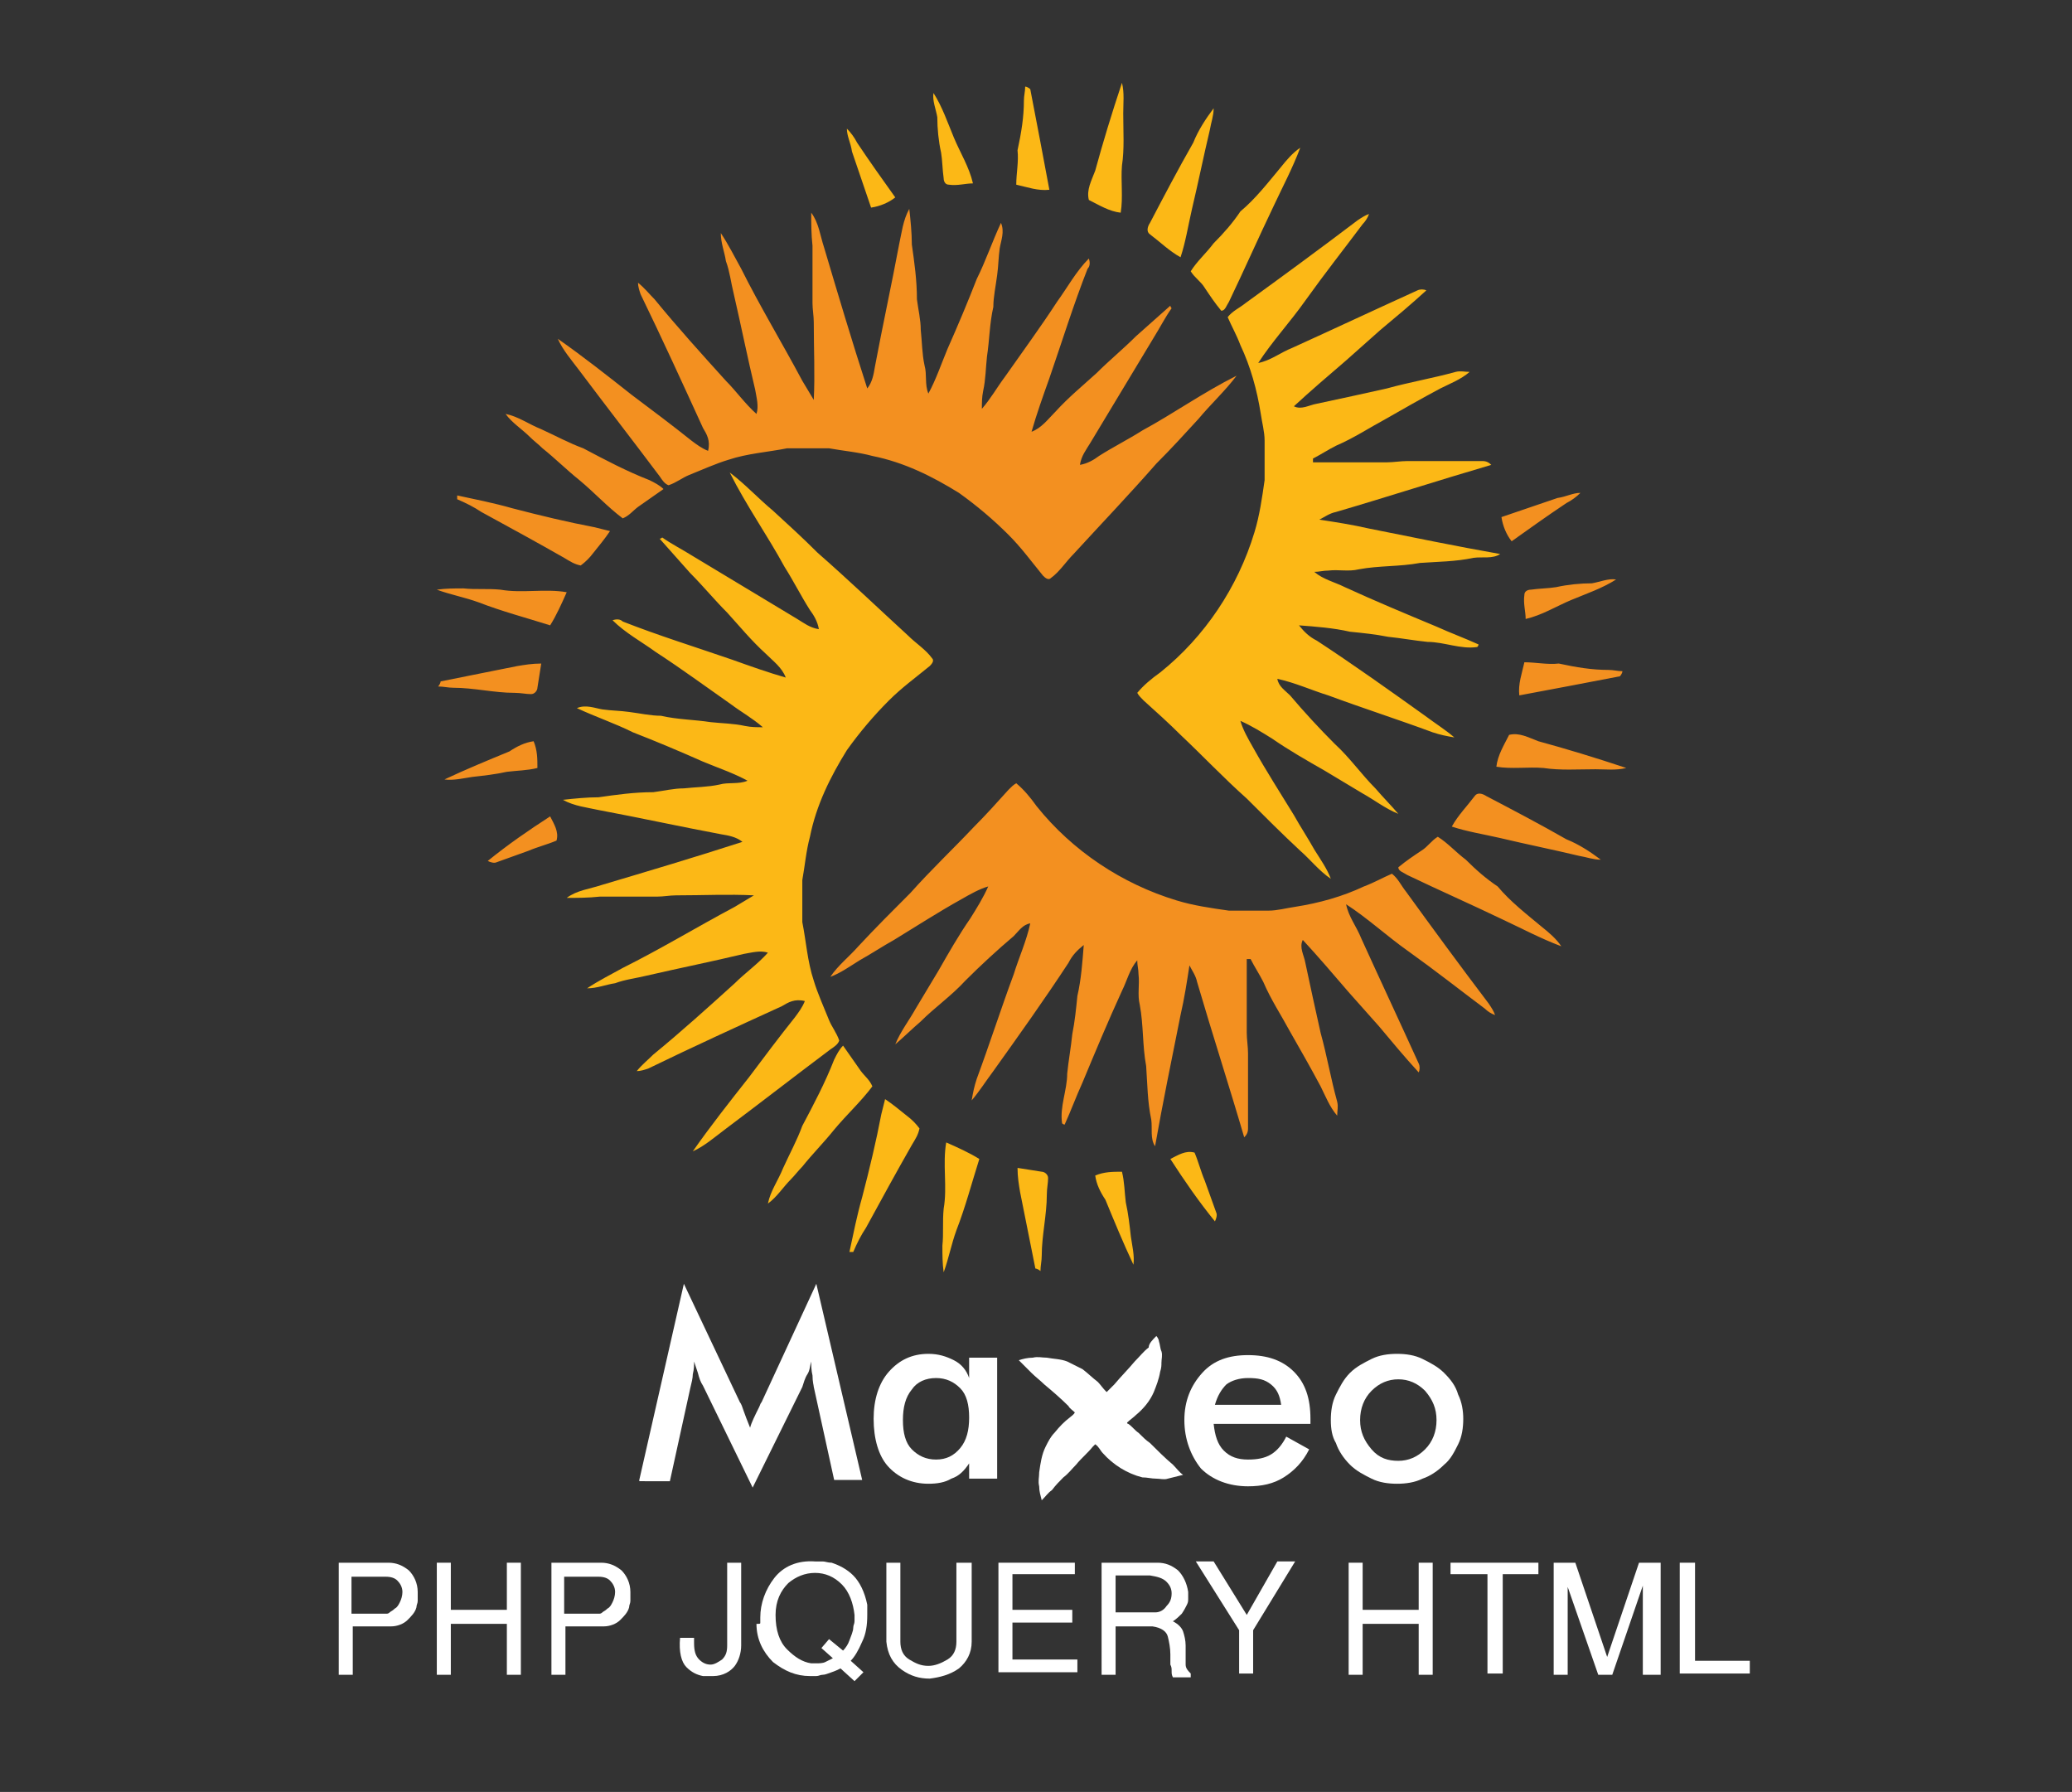 <?xml version="1.0" encoding="utf-8"?>
<!-- Generator: Adobe Illustrator 19.0.0, SVG Export Plug-In . SVG Version: 6.00 Build 0)  -->
<svg version="1.1" id="Livello_1" xmlns="http://www.w3.org/2000/svg" xmlns:xlink="http://www.w3.org/1999/xlink" x="0px" y="0px"
	 viewBox="-216 350.2 162.7 140.7" style="enable-background:new -216 350.2 162.7 140.7;" xml:space="preserve">
<rect x="-216" y="350.2" width="162.7" height="140.7" fill="#333333" stroke="none"/>
<style type="text/css">
	.st0{enable-background:new    ;}
	.st1{fill:#FFFFFF;}
	.st2{fill:#FCB816;}
	.st3{fill:#F39020;}
</style>
<g>
	<g class="st0">
		<path class="st1" d="M-165.8,466.4l3.5-15.4l4.4,9.3c0.1,0.1,0.2,0.4,0.3,0.7c0.1,0.3,0.3,0.8,0.5,1.3c0.1-0.4,0.4-1,0.7-1.6
			c0.1-0.2,0.1-0.3,0.2-0.4l4.3-9.3l3.6,15.4h-2.2l-1.6-7.3c0-0.1-0.1-0.4-0.1-0.9c-0.1-0.4-0.1-0.8-0.1-1.1c-0.1,0.3-0.1,0.7-0.3,1
			s-0.3,0.7-0.4,1l-3.9,7.9l-3.9-8c-0.2-0.3-0.3-0.6-0.4-1c-0.1-0.3-0.2-0.6-0.3-0.9c0,0.3,0,0.6-0.1,1c0,0.3-0.1,0.7-0.2,1.1
			l-1.6,7.3H-165.8z"/>
		<path class="st1" d="M-147.4,461.6c0-1.5,0.4-2.8,1.2-3.7c0.8-0.9,1.8-1.4,3.1-1.4c0.8,0,1.4,0.2,2,0.5c0.6,0.3,1,0.8,1.2,1.4
			v-1.6h2.2v9.5h-2.2v-1.2c-0.4,0.6-0.8,1-1.4,1.2c-0.5,0.3-1.1,0.4-1.8,0.4c-1.3,0-2.4-0.5-3.2-1.4
			C-147,464.5-147.4,463.2-147.4,461.6z M-145.1,461.7c0,1,0.2,1.8,0.7,2.3s1.1,0.8,1.9,0.8c0.8,0,1.4-0.3,1.9-0.9
			c0.5-0.6,0.7-1.4,0.7-2.4c0-1-0.2-1.8-0.7-2.3s-1.1-0.8-1.9-0.8c-0.8,0-1.5,0.3-1.9,0.9C-144.9,459.9-145.1,460.7-145.1,461.7z"/>
		<path class="st1" d="M-123,461.7c0-1.5,0.5-2.7,1.4-3.7c0.9-1,2.1-1.4,3.6-1.4c1.5,0,2.7,0.4,3.6,1.3s1.3,2.1,1.3,3.7v0.4h-7.6
			c0.1,0.9,0.3,1.6,0.8,2.1c0.5,0.5,1.1,0.7,1.9,0.7c0.7,0,1.3-0.1,1.8-0.4c0.5-0.3,0.9-0.8,1.2-1.4l1.8,1c-0.5,1-1.2,1.7-2,2.2
			c-0.8,0.5-1.7,0.7-2.8,0.7c-1.5,0-2.8-0.5-3.7-1.4C-122.5,464.5-123,463.2-123,461.7z M-120.6,460.5h5.2c-0.1-0.7-0.3-1.2-0.8-1.6
			s-1-0.5-1.8-0.5c-0.7,0-1.3,0.2-1.7,0.5C-120.1,459.3-120.4,459.8-120.6,460.5z"/>
		<path class="st1" d="M-111.5,461.7c0-0.7,0.1-1.4,0.4-2c0.3-0.6,0.6-1.2,1.1-1.7c0.5-0.5,1.1-0.8,1.7-1.1c0.6-0.3,1.3-0.4,2-0.4
			c0.7,0,1.4,0.1,2,0.4c0.6,0.3,1.2,0.6,1.7,1.1c0.5,0.5,0.9,1,1.1,1.7c0.3,0.6,0.4,1.3,0.4,1.9c0,0.7-0.1,1.4-0.4,2
			s-0.6,1.2-1.1,1.6c-0.5,0.5-1.1,0.9-1.7,1.1c-0.6,0.3-1.3,0.4-2,0.4c-0.7,0-1.4-0.1-2-0.4c-0.6-0.3-1.2-0.6-1.7-1.1
			c-0.5-0.5-0.9-1.1-1.1-1.7C-111.4,463-111.5,462.4-111.5,461.7z M-109.2,461.7c0,0.9,0.3,1.6,0.9,2.3s1.3,0.9,2.1,0.9
			s1.5-0.3,2.1-0.9s0.9-1.4,0.9-2.3c0-0.9-0.3-1.6-0.9-2.3c-0.6-0.6-1.3-0.9-2.1-0.9c-0.8,0-1.5,0.3-2.1,0.9
			S-109.2,460.8-109.2,461.7z"/>
	</g>
	<g class="st0">
		<path class="st1" d="M-189.6,472.9h4.1c0.6,0,1.1,0.2,1.6,0.6c0.4,0.4,0.7,1,0.7,1.7c0,0,0,0.1,0,0.1s0,0.1,0,0.1
			c0,0.1,0,0.3,0,0.5c0,0.2-0.1,0.3-0.1,0.5c-0.1,0.4-0.4,0.7-0.7,1c-0.3,0.3-0.8,0.5-1.3,0.5h-3v3.8h-1.1V472.9z M-188.5,476.9h2.9
			c0,0,0.1,0,0.2-0.1c0.1-0.1,0.2-0.1,0.4-0.3c0.2-0.1,0.3-0.3,0.4-0.5s0.2-0.5,0.2-0.8c0-0.4-0.2-0.7-0.4-0.9
			c-0.2-0.2-0.5-0.3-0.9-0.3h-2.7V476.9z"/>
		<path class="st1" d="M-181.7,472.9h1.1v3.7h4.4v-3.7h1.1v8.8h-1.1v-4h-4.4v4h-1.1V472.9z"/>
		<path class="st1" d="M-172.9,472.9h4.1c0.6,0,1.1,0.2,1.6,0.6c0.4,0.4,0.7,1,0.7,1.7c0,0,0,0.1,0,0.1s0,0.1,0,0.1
			c0,0.1,0,0.3,0,0.5c0,0.2-0.1,0.3-0.1,0.5c-0.1,0.4-0.4,0.7-0.7,1c-0.3,0.3-0.8,0.5-1.3,0.5h-3v3.8h-1.1V472.9z M-171.8,476.9h2.9
			c0,0,0.1,0,0.2-0.1c0.1-0.1,0.2-0.1,0.4-0.3c0.2-0.1,0.3-0.3,0.4-0.5s0.2-0.5,0.2-0.8c0-0.4-0.2-0.7-0.4-0.9
			c-0.2-0.2-0.5-0.3-0.9-0.3h-2.7V476.9z"/>
		<path class="st1" d="M-160,481.8c-0.1,0-0.3,0-0.4,0s-0.3,0-0.4,0c-0.5-0.1-0.9-0.3-1.3-0.7s-0.6-1.2-0.5-2.3h1.1
			c0,0.1,0,0.1,0,0.2c0,0.1,0,0.1,0,0.2c0,0.6,0.1,1,0.4,1.3c0.3,0.3,0.6,0.4,0.9,0.4c0,0,0,0,0,0c0,0,0,0,0,0
			c0.3,0,0.6-0.2,0.9-0.4c0.3-0.3,0.4-0.6,0.4-1.1v-6.5h1.1v6.5c0,0.6-0.2,1.2-0.5,1.6S-159.2,481.8-160,481.8L-160,481.8z"/>
		<path class="st1" d="M-156.3,477.6c0,0,0-0.1,0-0.2c0,0,0-0.1,0-0.1s0-0.1,0-0.1c0-1.1,0.4-2.2,1.1-3.1s1.8-1.4,3.2-1.3
			c0.2,0,0.4,0,0.6,0c0.2,0,0.4,0.1,0.7,0.1c0.6,0.2,1.2,0.5,1.7,1c0.5,0.5,0.9,1.3,1.1,2.3c0,0.1,0,0.3,0,0.4c0,0.1,0,0.3,0,0.4
			c0,0.8-0.1,1.5-0.4,2.1c-0.3,0.7-0.6,1.2-0.9,1.5l1,0.9l-0.7,0.7l-1.1-1c-0.2,0.1-0.4,0.2-0.7,0.3s-0.5,0.2-0.7,0.2
			c-0.2,0-0.3,0.1-0.5,0.1c-0.2,0-0.3,0-0.5,0c-1.1,0-2-0.4-2.9-1.1c-0.8-0.8-1.3-1.8-1.3-3C-156.3,477.7-156.3,477.7-156.3,477.6z
			 M-149.9,474.6c-0.6-0.6-1.3-0.9-2.1-0.9c0,0,0,0,0,0s0,0,0,0c-0.8,0-1.5,0.3-2.1,0.8c-0.6,0.6-1,1.4-1,2.5c0,1.2,0.3,2.1,0.9,2.7
			s1.2,1,1.9,1.1c0.1,0,0.2,0,0.2,0s0.2,0,0.2,0c0.2,0,0.5,0,0.7-0.1c0.2-0.1,0.4-0.2,0.6-0.3l-0.9-0.8l0.6-0.7l1.1,0.9
			c0.2-0.2,0.4-0.5,0.5-0.8s0.3-0.7,0.3-1c0-0.2,0.1-0.3,0.1-0.5s0-0.3,0-0.5C-149,476.1-149.3,475.2-149.9,474.6z"/>
		<path class="st1" d="M-146.5,472.9h1.2v6.2c0,0.6,0.2,1.1,0.7,1.4c0.5,0.3,0.9,0.5,1.5,0.5c0.5,0,1-0.2,1.5-0.5
			c0.5-0.3,0.7-0.8,0.7-1.4v-6.2h1.2v6.2c0,0.9-0.4,1.6-1,2.1c-0.7,0.5-1.5,0.7-2.3,0.8c0,0,0,0,0,0c0,0,0,0,0,0
			c-0.8,0-1.5-0.2-2.2-0.7c-0.7-0.5-1.1-1.2-1.2-2.2V472.9z"/>
		<path class="st1" d="M-137.6,472.9h6v0.9h-4.9v2.8h4.7v1h-4.7v2.9h5.1v1h-6.2V472.9z"/>
		<path class="st1" d="M-129.6,472.9h4.5c0.6,0,1.1,0.2,1.6,0.6c0.4,0.4,0.7,1,0.8,1.7c0,0.1,0,0.3,0,0.5s0,0.3-0.1,0.5
			c-0.1,0.2-0.2,0.4-0.4,0.7c-0.2,0.2-0.4,0.4-0.7,0.6c0.4,0.2,0.7,0.5,0.8,0.8c0.1,0.3,0.2,0.7,0.2,1.1c0,0,0,0,0,0.1
			c0,0,0,0.1,0,0.1c0,0,0,0.1,0,0.1c0,0.1,0,0.1,0,0.2c0,0.3,0,0.7,0,1s0.2,0.5,0.4,0.7v0.3h-1.4c-0.1-0.2-0.1-0.3-0.1-0.5
			c0-0.2,0-0.3-0.1-0.5c0-0.1,0-0.2,0-0.3s0-0.2,0-0.3c0,0,0,0,0-0.1c0,0,0,0,0-0.1c0-0.5-0.1-1-0.2-1.4c-0.1-0.4-0.5-0.7-1.2-0.8
			h-2.9v3.8h-1.1V472.9z M-125.4,476.8C-125.4,476.8-125.3,476.8-125.4,476.8c0.1,0,0.1,0,0.1,0c0.4,0,0.7-0.2,0.9-0.5
			c0.3-0.3,0.4-0.6,0.4-1c0,0,0,0,0,0s0,0,0,0c0,0,0,0,0,0s0,0,0,0c0-0.3-0.1-0.6-0.4-0.9c-0.3-0.3-0.7-0.4-1.3-0.5h-2.7v2.9H-125.4
			z"/>
		<path class="st1" d="M-118.7,478.2l-3.4-5.4h1.4l2.6,4.2l2.4-4.2h1.4l-3.3,5.4v3.4h-1.1V478.2z"/>
		<path class="st1" d="M-110.1,472.9h1.1v3.7h4.4v-3.7h1.1v8.8h-1.1v-4h-4.4v4h-1.1V472.9z"/>
		<path class="st1" d="M-99.2,473.8h-2.9v-0.9h6.9v0.9H-98v7.8h-1.2V473.8z"/>
		<path class="st1" d="M-94,472.9h1.7l2.5,7.4l2.5-7.4h1.7v8.8H-87v-7l-2.4,7h-1.1l-2.4-6.9v6.9H-94V472.9z"/>
		<path class="st1" d="M-84.1,472.9h1.2v7.7h4.3v1h-5.5V472.9z"/>
	</g>
	<path class="st2" d="M-130,442.5c0.7-0.3,1.4-0.3,2.1-0.3c0.2,0.8,0.2,1.6,0.3,2.4c0.2,0.9,0.3,1.8,0.4,2.7
		c0.1,0.7,0.3,1.5,0.2,2.2c-0.8-1.7-1.5-3.4-2.2-5.1C-129.6,443.8-129.9,443.2-130,442.5 M-136.1,441.9c0.6,0.1,1.3,0.2,1.9,0.3
		c0.2,0,0.5,0.2,0.5,0.5c0,0.4-0.1,0.8-0.1,1.3c0,1.6-0.4,3.2-0.4,4.8c0,0.4-0.1,0.8-0.1,1.2c-0.1-0.1-0.3-0.2-0.4-0.2
		c-0.4-2-0.8-4-1.2-6C-136,443.2-136.1,442.6-136.1,441.9 M-124.1,441.2c0.6-0.3,1.2-0.7,1.9-0.5c0.3,0.7,0.5,1.5,0.8,2.2
		c0.3,0.8,0.6,1.7,0.9,2.5c0.1,0.2,0,0.5-0.1,0.7C-121.9,444.5-123,442.9-124.1,441.2 M-141.9,445.1c0.3-1.7-0.1-3.5,0.2-5.2
		c0.9,0.4,1.8,0.8,2.6,1.3c-0.6,1.9-1.1,3.8-1.8,5.6c-0.4,1.1-0.6,2.2-1,3.3c-0.1-0.7-0.1-1.4-0.1-2.1
		C-141.9,447.1-142,446.1-141.9,445.1 M-146.8,437.7c0.1-0.4,0.2-0.8,0.3-1.2c0.6,0.4,1.2,0.9,1.7,1.3c0.4,0.3,0.7,0.6,1,1
		c-0.1,0.5-0.3,0.8-0.6,1.3c-1.2,2.1-2.4,4.3-3.6,6.5c-0.4,0.6-0.7,1.2-1,1.9c-0.1,0-0.2,0-0.3,0c0.3-1.4,0.6-2.9,1-4.3
		C-147.7,441.9-147.2,439.8-146.8,437.7 M-150.5,433.4c0.2-0.4,0.4-0.8,0.7-1.1c0.5,0.7,0.9,1.3,1.4,2c0.3,0.4,0.7,0.7,0.9,1.2
		c-0.9,1.2-2,2.2-3,3.4c-0.8,1-1.7,1.9-2.5,2.9c-0.3,0.3-0.6,0.7-0.9,1c-0.6,0.6-1.1,1.4-1.8,1.9c0.2-1,0.8-1.8,1.2-2.8
		c0.5-1.1,1.1-2.2,1.5-3.3C-152.1,436.9-151.2,435.2-150.5,433.4 M-158.7,387.3c1.2,0.9,2.2,2,3.4,3c1.2,1.1,2.3,2.1,3.5,3.3
		c2.4,2.1,4.7,4.3,7.1,6.5c0.6,0.6,1.4,1.1,1.9,1.8c0.2,0.2-0.1,0.5-0.2,0.6c-1.1,0.9-2.2,1.7-3.2,2.7c-1.2,1.2-2.3,2.5-3.3,3.9
		c-1.3,2.1-2.4,4.3-2.9,6.8c-0.3,1.1-0.4,2.3-0.6,3.4c0,1.1,0,2.2,0,3.3c0.3,1.5,0.4,3.1,0.9,4.6c0.3,1,0.8,2.1,1.2,3.1
		c0.2,0.5,0.6,1,0.8,1.6c-0.1,0.3-0.4,0.5-0.7,0.7c-2.8,2.1-5.5,4.2-8.3,6.3c-0.8,0.6-1.6,1.3-2.5,1.7c1.4-2,2.9-3.9,4.4-5.8
		c1.2-1.6,2.4-3.2,3.6-4.7c0.3-0.4,0.6-0.8,0.8-1.3c-0.8-0.2-1.3,0.1-1.8,0.4c-3.5,1.6-7,3.2-10.5,4.9c-0.3,0.1-0.6,0.2-0.9,0.2
		c0.4-0.5,0.9-0.9,1.3-1.3c2.2-1.8,4.3-3.7,6.4-5.6c0.8-0.8,1.8-1.5,2.6-2.4c-0.6-0.2-1.3,0-1.9,0.1c-2.5,0.6-5,1.1-7.6,1.7
		c-0.8,0.2-1.7,0.3-2.5,0.6c-0.7,0.1-1.4,0.4-2.2,0.4c0.9-0.6,1.9-1.1,2.8-1.6c3-1.5,5.8-3.2,8.8-4.8c0.5-0.3,1-0.6,1.5-0.9
		c-2-0.1-4,0-6.1,0c-0.5,0-1,0.1-1.5,0.1c-1.5,0-3,0-4.5,0c-0.9,0.1-1.8,0.1-2.6,0.1c0.8-0.6,1.8-0.7,2.7-1
		c3.7-1.1,7.4-2.2,11.1-3.4c-0.5-0.4-1.1-0.5-1.7-0.6c-3.2-0.6-6.4-1.3-9.6-1.9c-0.9-0.2-1.9-0.3-2.8-0.8c0.9-0.1,1.9-0.2,2.8-0.2
		c1.4-0.2,2.8-0.4,4.3-0.4c0.8-0.1,1.6-0.3,2.4-0.3c0.9-0.1,1.9-0.1,2.8-0.3c0.7-0.2,1.5,0,2.2-0.3c-1.1-0.6-2.3-1-3.5-1.5
		c-1.8-0.8-3.7-1.6-5.5-2.3c-1.4-0.7-2.9-1.2-4.4-1.9c0.7-0.3,1.4,0,2,0.1c0.7,0.1,1.4,0.1,2.1,0.2c0.8,0.1,1.7,0.3,2.5,0.3
		c1.3,0.3,2.6,0.3,3.9,0.5c0.9,0.1,1.8,0.1,2.7,0.3c0.5,0.1,0.9,0.1,1.4,0.1c-0.8-0.7-1.7-1.2-2.5-1.8c-2-1.4-3.9-2.8-5.9-4.1
		c-1.1-0.8-2.4-1.5-3.4-2.5c0.3-0.1,0.6-0.1,0.8,0.1c2.8,1.1,5.7,2,8.6,3c1.4,0.5,2.8,1,4.2,1.4c-0.3-0.8-1-1.3-1.6-1.9
		c-1.1-1-2-2.1-3-3.2c-1-1-1.9-2.1-2.9-3.1c-0.8-0.9-1.6-1.8-2.4-2.7c0.1,0,0.2-0.1,0.2-0.1c0.7,0.5,1.5,0.9,2.3,1.4
		c2.8,1.7,5.5,3.3,8.3,5c0.5,0.3,1,0.7,1.7,0.8c-0.1-0.6-0.4-1.1-0.7-1.5c-0.7-1.1-1.3-2.3-2-3.4
		C-155.7,392.3-157.4,389.9-158.7,387.3 M-109.4,367.5c0.3-0.2,0.6-0.4,0.9-0.5c-0.1,0.3-0.3,0.6-0.5,0.8c-1.5,2-3,3.9-4.5,6
		c-1.2,1.7-2.6,3.2-3.7,4.9c1-0.2,1.7-0.8,2.7-1.2c3.3-1.5,6.5-3,9.8-4.5c0.2-0.1,0.5-0.1,0.7,0c-1.2,1.1-2.4,2.1-3.6,3.1
		c-0.9,0.8-1.8,1.6-2.7,2.4c-1.4,1.2-2.8,2.4-4.1,3.6c0.6,0.3,1.2-0.1,1.8-0.2c1.9-0.4,3.7-0.8,5.5-1.2c1.8-0.5,3.6-0.8,5.4-1.3
		c0.4-0.1,0.7,0,1.1,0c-0.7,0.6-1.5,0.9-2.3,1.3c-1.5,0.8-2.9,1.6-4.3,2.4c-1.3,0.7-2.5,1.5-3.9,2.1c-0.6,0.3-1.2,0.7-1.8,1
		c0,0.1,0,0.2,0,0.3c1.9,0,3.9,0,5.8,0c0.5,0,1.1-0.1,1.6-0.1c2,0,3.9,0,5.9,0c0.3,0,0.5,0.1,0.7,0.3c-4.1,1.2-8.1,2.5-12.2,3.7
		c-0.5,0.1-0.9,0.4-1.3,0.6c1.3,0.2,2.6,0.4,3.9,0.7c3.5,0.7,6.9,1.4,10.3,2c-0.6,0.4-1.4,0.2-2.1,0.3c-1.4,0.3-2.8,0.3-4.2,0.4
		c-1.6,0.3-3.2,0.2-4.8,0.5c-0.8,0.2-1.6,0-2.4,0.1c-0.4,0-0.7,0.1-1.1,0.1c0.7,0.6,1.6,0.8,2.4,1.2c2.4,1.1,4.8,2.1,7.2,3.1
		c1.1,0.5,2.2,0.9,3.3,1.4c0,0,0,0.1-0.1,0.2c-1.3,0.2-2.6-0.4-3.9-0.4c-1-0.1-2.1-0.3-3.1-0.4c-1-0.2-2-0.3-3-0.4
		c-1.3-0.3-2.7-0.4-4-0.5c0.4,0.5,0.8,0.9,1.4,1.2c2.9,1.9,5.7,3.9,8.5,5.9c0.8,0.6,1.6,1.1,2.3,1.7c-0.6-0.1-1.1-0.2-1.7-0.4
		c-2.7-1-5.5-1.9-8.2-2.9c-1.3-0.4-2.6-1-4-1.3c0.1,0.6,0.6,0.9,1,1.3c1.1,1.3,2.3,2.6,3.5,3.8c1.2,1.1,2.1,2.4,3.2,3.5
		c0.6,0.7,1.2,1.3,1.8,2c-1-0.4-1.9-1.1-2.8-1.6c-1-0.6-2-1.2-3-1.8c-1.4-0.8-2.8-1.6-4.1-2.5c-0.8-0.5-1.6-1-2.5-1.4
		c0.2,0.7,0.6,1.4,1,2.1c1,1.8,2.1,3.5,3.2,5.3c0.5,0.9,1.1,1.8,1.6,2.7c0.5,0.8,1,1.5,1.3,2.3c-0.9-0.6-1.6-1.5-2.4-2.2
		c-1.4-1.3-2.8-2.7-4.2-4.1c-1.8-1.6-3.5-3.4-5.2-5c-0.9-0.9-1.9-1.8-2.9-2.7c-0.2-0.2-0.4-0.4-0.5-0.6c0.5-0.6,1.1-1.1,1.8-1.6
		c3.5-2.8,6.1-6.7,7.4-11c0.4-1.3,0.6-2.7,0.8-4.1c0-1,0-2.1,0-3.1c0-0.7-0.2-1.4-0.3-2.1c-0.3-1.9-0.8-3.7-1.6-5.4
		c-0.3-0.8-0.7-1.5-1-2.2c0.4-0.5,0.9-0.7,1.4-1.1C-115.3,371.9-112.3,369.7-109.4,367.5 M-115.4,363.3c0.4-0.5,0.9-1.1,1.5-1.5
		c-0.6,1.6-1.4,3.1-2.1,4.6c-1.2,2.5-2.3,5-3.5,7.5c-0.2,0.3-0.3,0.7-0.6,0.7c-0.5-0.6-0.9-1.2-1.3-1.8c-0.3-0.5-0.8-0.8-1.1-1.3
		c0.5-0.8,1.2-1.4,1.8-2.2c0.8-0.8,1.5-1.6,2.1-2.5C-117.4,365.8-116.4,364.5-115.4,363.3 M-149.5,360.3c0.3,0.3,0.6,0.7,0.8,1.1
		c1,1.5,2,2.9,3,4.3c-0.5,0.4-1.2,0.7-1.9,0.8c-0.5-1.5-1-2.9-1.5-4.4C-149.2,361.4-149.5,360.9-149.5,360.3 M-122.3,361.4
		c0.4-1,1-1.9,1.6-2.7c0,0.6-0.2,1.1-0.3,1.7c-0.5,2.1-0.9,4.1-1.4,6.2c-0.3,1.3-0.5,2.6-0.9,3.8c-0.9-0.5-1.6-1.2-2.4-1.8
		c-0.3-0.2-0.2-0.6,0-0.9C-124.6,365.6-123.5,363.5-122.3,361.4 M-142.7,357.5c0.7,1.1,1.1,2.3,1.6,3.5s1.2,2.3,1.5,3.6
		c-0.6,0-1.2,0.2-1.9,0.1c-0.3,0-0.4-0.3-0.4-0.5c-0.1-0.7-0.1-1.4-0.2-2c-0.2-0.9-0.3-1.9-0.3-2.8
		C-142.5,358.8-142.8,358.1-142.7,357.5 M-135.6,358.1c0-0.4,0.1-0.7,0.1-1.1c0.1,0,0.3,0.1,0.4,0.2c0.5,2.6,1,5.2,1.5,7.9
		c-0.9,0.1-1.7-0.2-2.6-0.4c0-0.9,0.2-1.8,0.1-2.7C-135.8,360.6-135.6,359.4-135.6,358.1 M-127.9,356.7c0.2,0.8,0.1,1.6,0.1,2.4
		c0,1.4,0.1,2.8-0.1,4.1c-0.1,1.2,0.1,2.5-0.1,3.7c-0.9-0.1-1.7-0.6-2.5-1c-0.2-0.8,0.2-1.5,0.5-2.3
		C-129.4,361.4-128.7,359.1-127.9,356.7"/>
	<path class="st3" d="M-174.1,408.4c0.3,0.7,0.3,1.4,0.3,2.1c-0.8,0.2-1.6,0.2-2.4,0.3c-0.9,0.2-1.8,0.3-2.7,0.4
		c-0.7,0.1-1.5,0.3-2.2,0.2c1.7-0.8,3.4-1.5,5.1-2.2C-175.4,408.8-174.8,408.5-174.1,408.4 M-173.5,402.3c-0.1,0.6-0.2,1.3-0.3,1.9
		c0,0.2-0.2,0.5-0.5,0.5c-0.4,0-0.8-0.1-1.3-0.1c-1.6,0-3.2-0.4-4.8-0.4c-0.4,0-0.8-0.1-1.2-0.1c0.1-0.1,0.2-0.3,0.2-0.4
		c2-0.4,4-0.8,6-1.2C-174.8,402.4-174.2,402.3-173.5,402.3 M-172.8,414.3c0.3,0.6,0.7,1.2,0.5,1.9c-0.7,0.3-1.5,0.5-2.2,0.8
		c-0.8,0.3-1.7,0.6-2.5,0.9c-0.2,0.1-0.5,0-0.7-0.1C-176.1,416.5-174.5,415.4-172.8,414.3 M-176.7,396.5c1.7,0.3,3.5-0.1,5.2,0.2
		c-0.4,0.9-0.8,1.8-1.3,2.6c-1.9-0.6-3.8-1.1-5.6-1.8c-1.1-0.4-2.2-0.6-3.3-1c0.7-0.1,1.4-0.1,2.1-0.1
		C-178.7,396.5-177.7,396.4-176.7,396.5 M-169.3,391.6c0.4,0.1,0.8,0.2,1.2,0.3c-0.4,0.6-0.9,1.2-1.3,1.7c-0.3,0.4-0.6,0.7-1,1
		c-0.5-0.1-0.8-0.3-1.3-0.6c-2.1-1.2-4.3-2.4-6.5-3.6c-0.6-0.4-1.2-0.7-1.9-1c0-0.1,0-0.2,0-0.3c1.4,0.3,2.9,0.6,4.3,1
		C-173.5,390.7-171.4,391.2-169.3,391.6 M-165,387.9c0.4,0.2,0.8,0.4,1.1,0.7c-0.7,0.5-1.3,0.9-2,1.4c-0.4,0.3-0.7,0.7-1.2,0.9
		c-1.2-0.9-2.2-2-3.4-3c-1-0.8-1.9-1.7-2.9-2.5c-0.3-0.3-0.7-0.6-1-0.9c-0.6-0.6-1.4-1.1-1.9-1.8c1,0.2,1.8,0.8,2.8,1.2
		c1.1,0.5,2.2,1.1,3.3,1.5C-168.5,386.3-166.8,387.2-165,387.9 M-118.9,379.7c-0.9,1.2-2,2.2-3,3.4c-1.1,1.2-2.1,2.3-3.3,3.5
		c-2.1,2.4-4.3,4.7-6.5,7.1c-0.6,0.6-1.1,1.4-1.8,1.9c-0.2,0.2-0.5-0.1-0.6-0.2c-0.9-1.1-1.7-2.2-2.7-3.2c-1.2-1.2-2.5-2.3-3.9-3.3
		c-2.1-1.3-4.3-2.4-6.8-2.9c-1.1-0.3-2.3-0.4-3.4-0.6c-1.1,0-2.2,0-3.3,0c-1.5,0.3-3.1,0.4-4.6,0.9c-1,0.3-2.1,0.8-3.1,1.2
		c-0.5,0.2-1,0.6-1.6,0.8c-0.3-0.1-0.5-0.4-0.7-0.7c-2.1-2.8-4.2-5.5-6.3-8.3c-0.6-0.8-1.3-1.6-1.7-2.5c2,1.4,3.9,2.9,5.8,4.4
		c1.6,1.2,3.2,2.4,4.7,3.6c0.4,0.3,0.8,0.6,1.3,0.8c0.2-0.8-0.1-1.3-0.4-1.8c-1.6-3.5-3.2-7-4.9-10.5c-0.1-0.3-0.2-0.6-0.2-0.9
		c0.5,0.4,0.9,0.9,1.3,1.3c1.8,2.2,3.7,4.3,5.6,6.4c0.8,0.8,1.5,1.8,2.4,2.6c0.2-0.6,0-1.3-0.1-1.9c-0.6-2.5-1.1-5-1.7-7.6
		c-0.2-0.8-0.3-1.7-0.6-2.5c-0.1-0.7-0.4-1.4-0.4-2.2c0.6,0.9,1.1,1.9,1.6,2.8c1.5,3,3.2,5.8,4.8,8.8c0.3,0.5,0.6,1,0.9,1.5
		c0.1-2,0-4,0-6.1c0-0.5-0.1-1-0.1-1.5c0-1.5,0-3,0-4.5c-0.1-0.9-0.1-1.8-0.1-2.6c0.6,0.8,0.7,1.8,1,2.7c1.1,3.7,2.2,7.4,3.4,11.1
		c0.4-0.5,0.5-1.1,0.6-1.7c0.6-3.2,1.3-6.4,1.9-9.6c0.2-0.9,0.3-1.9,0.8-2.8c0.1,0.9,0.2,1.9,0.2,2.8c0.2,1.4,0.4,2.8,0.4,4.3
		c0.1,0.8,0.3,1.6,0.3,2.4c0.1,0.9,0.1,1.9,0.3,2.8c0.2,0.7,0,1.5,0.3,2.2c0.6-1.1,1-2.3,1.5-3.5c0.8-1.8,1.6-3.7,2.3-5.5
		c0.7-1.4,1.2-2.9,1.9-4.4c0.3,0.7,0,1.4-0.1,2c-0.1,0.7-0.1,1.4-0.2,2.1c-0.1,0.8-0.3,1.7-0.3,2.5c-0.3,1.3-0.3,2.6-0.5,3.9
		c-0.1,0.9-0.1,1.8-0.3,2.7c-0.1,0.5-0.1,0.9-0.1,1.4c0.7-0.8,1.2-1.7,1.8-2.5c1.4-2,2.8-3.9,4.1-5.9c0.8-1.1,1.5-2.4,2.5-3.4
		c0.1,0.3,0.1,0.6-0.1,0.8c-1.1,2.8-2,5.7-3,8.6c-0.5,1.4-1,2.8-1.4,4.2c0.8-0.3,1.3-1,1.9-1.6c1-1.1,2.1-2,3.2-3
		c1-1,2.1-1.9,3.1-2.9c0.9-0.8,1.8-1.6,2.7-2.4c0,0.1,0.1,0.2,0.1,0.2c-0.5,0.7-0.9,1.5-1.4,2.3c-1.7,2.8-3.3,5.5-5,8.3
		c-0.3,0.5-0.7,1-0.8,1.7c0.6-0.1,1.1-0.4,1.5-0.7c1.1-0.7,2.3-1.3,3.4-2C-123.9,382.7-121.5,381-118.9,379.7 M-99.1,429
		c0.2,0.3,0.4,0.6,0.5,0.9c-0.3-0.1-0.6-0.3-0.8-0.5c-2-1.5-3.9-3-6-4.5c-1.7-1.2-3.2-2.6-4.9-3.7c0.2,1,0.8,1.7,1.2,2.7
		c1.5,3.3,3,6.5,4.5,9.8c0.1,0.2,0.1,0.5,0,0.7c-1.1-1.2-2.1-2.4-3.1-3.6c-0.8-0.9-1.6-1.8-2.4-2.7c-1.2-1.4-2.4-2.8-3.6-4.1
		c-0.3,0.6,0.1,1.2,0.2,1.8c0.4,1.9,0.8,3.7,1.2,5.5c0.5,1.8,0.8,3.6,1.3,5.4c0.1,0.4,0,0.7,0,1.1c-0.6-0.7-0.9-1.5-1.3-2.3
		c-0.8-1.5-1.6-2.9-2.4-4.3c-0.7-1.3-1.5-2.5-2.1-3.9c-0.3-0.6-0.7-1.2-1-1.8c-0.1,0-0.2,0-0.3,0c0,1.9,0,3.9,0,5.8
		c0,0.5,0.1,1.1,0.1,1.6c0,2,0,3.9,0,5.9c0,0.3-0.1,0.5-0.3,0.7c-1.2-4.1-2.5-8.1-3.7-12.2c-0.1-0.5-0.4-0.9-0.6-1.3
		c-0.2,1.3-0.4,2.6-0.7,3.9c-0.7,3.5-1.4,6.9-2,10.3c-0.4-0.6-0.2-1.4-0.3-2.1c-0.3-1.4-0.3-2.8-0.4-4.2c-0.3-1.6-0.2-3.2-0.5-4.8
		c-0.2-0.8,0-1.6-0.1-2.4c0-0.4-0.1-0.7-0.1-1.1c-0.6,0.7-0.8,1.6-1.2,2.4c-1.1,2.4-2.1,4.8-3.1,7.2c-0.5,1.1-0.9,2.2-1.4,3.3
		c0,0-0.1,0-0.2-0.1c-0.2-1.3,0.4-2.6,0.4-3.9c0.1-1,0.3-2.1,0.4-3.1c0.2-1,0.3-2,0.4-3c0.3-1.3,0.4-2.7,0.5-4
		c-0.5,0.4-0.9,0.8-1.2,1.4c-1.9,2.9-3.9,5.7-5.9,8.5c-0.6,0.8-1.1,1.6-1.7,2.3c0.1-0.6,0.2-1.1,0.4-1.7c1-2.7,1.9-5.5,2.9-8.2
		c0.4-1.3,1-2.6,1.3-4c-0.6,0.1-0.9,0.6-1.3,1c-1.3,1.1-2.6,2.3-3.8,3.5c-1.1,1.2-2.4,2.1-3.5,3.2c-0.7,0.6-1.3,1.2-2,1.8
		c0.4-1,1.1-1.9,1.6-2.8c0.6-1,1.2-2,1.8-3c0.8-1.4,1.6-2.8,2.5-4.1c0.5-0.8,1-1.6,1.4-2.5c-0.7,0.2-1.4,0.6-2.1,1
		c-1.8,1-3.5,2.1-5.3,3.2c-0.9,0.5-1.8,1.1-2.7,1.6c-0.8,0.5-1.5,1-2.3,1.3c0.6-0.9,1.5-1.6,2.2-2.4c1.3-1.4,2.7-2.8,4.1-4.2
		c1.6-1.8,3.4-3.5,5-5.2c0.9-0.9,1.8-1.9,2.7-2.9c0.2-0.2,0.4-0.4,0.6-0.5c0.6,0.5,1.1,1.1,1.6,1.8c2.8,3.5,6.7,6.1,11,7.4
		c1.3,0.4,2.7,0.6,4.1,0.8c1,0,2.1,0,3.1,0c0.7,0,1.4-0.2,2.1-0.3c1.9-0.3,3.7-0.8,5.4-1.6c0.8-0.3,1.5-0.7,2.2-1
		c0.5,0.4,0.7,0.9,1.1,1.4C-103.5,423.1-101.3,426.1-99.1,429 M-94.9,423c0.5,0.4,1.1,0.9,1.5,1.5c-1.6-0.6-3.1-1.4-4.6-2.1
		c-2.5-1.2-5-2.3-7.5-3.5c-0.3-0.2-0.7-0.3-0.7-0.6c0.6-0.5,1.2-0.9,1.8-1.3c0.5-0.3,0.8-0.8,1.3-1.1c0.8,0.5,1.4,1.2,2.2,1.8
		c0.8,0.8,1.6,1.5,2.5,2.1C-97.4,421-96.1,422-94.9,423 M-91.9,388.9c-0.3,0.3-0.7,0.6-1.1,0.8c-1.5,1-2.9,2-4.3,3
		c-0.4-0.5-0.7-1.2-0.8-1.9c1.5-0.5,2.9-1,4.4-1.5C-93,389.2-92.5,388.9-91.9,388.9 M-93,416.1c1,0.4,1.9,1,2.7,1.6
		c-0.6,0-1.1-0.2-1.7-0.3c-2.1-0.5-4.1-0.9-6.2-1.4c-1.3-0.3-2.6-0.5-3.8-0.9c0.5-0.9,1.2-1.6,1.8-2.4c0.2-0.3,0.6-0.2,0.9,0
		C-97.2,413.8-95.1,414.9-93,416.1 M-89.1,395.7c-1.1,0.7-2.3,1.1-3.5,1.6s-2.3,1.2-3.6,1.5c0-0.6-0.2-1.2-0.1-1.9
		c0-0.3,0.3-0.4,0.5-0.4c0.7-0.1,1.4-0.1,2-0.2c0.9-0.2,1.9-0.3,2.8-0.3C-90.4,395.9-89.7,395.6-89.1,395.7 M-89.7,402.8
		c0.4,0,0.7,0.1,1.1,0.1c0,0.1-0.1,0.3-0.2,0.4c-2.6,0.5-5.2,1-7.9,1.5c-0.1-0.9,0.2-1.7,0.4-2.6c0.9,0,1.8,0.2,2.7,0.1
		C-92.2,402.6-91,402.8-89.7,402.8 M-88.3,410.5c-0.8,0.2-1.6,0.1-2.4,0.1c-1.4,0-2.8,0.1-4.1-0.1c-1.2-0.1-2.5,0.1-3.7-0.1
		c0.1-0.9,0.6-1.7,1-2.5c0.8-0.2,1.5,0.2,2.3,0.5C-93,409-90.7,409.7-88.3,410.5"/>
	<path class="st1" d="M-123.1,466.4C-123.1,466.4-123,466.4-123.1,466.4l0,0.1C-123.1,466.5-123.1,466.4-123.1,466.4 M-125.2,455.1
		C-125.2,455.1-125.1,455.1-125.2,455.1c0.1,0.1,0.2,0.3,0.2,0.4c0.1,0.3,0.1,0.6,0.2,0.8c0.1,0.3,0,0.6,0,0.9c0,0.2,0,0.4-0.1,0.7
		c-0.1,0.6-0.3,1.1-0.5,1.6c-0.3,0.7-0.8,1.3-1.4,1.8c-0.2,0.2-0.5,0.4-0.7,0.6c0,0.1,0.1,0.1,0.1,0.1c0.3,0.2,0.5,0.5,0.8,0.7
		c0.3,0.3,0.6,0.6,0.9,0.8c0.6,0.6,1.2,1.2,1.8,1.7c0.3,0.3,0.5,0.6,0.8,0.8c-0.4,0.1-0.8,0.2-1.2,0.3c-0.3,0.1-0.6,0-0.9,0
		c-0.4,0-0.7-0.1-1.1-0.1c-1.2-0.3-2.3-1-3.1-1.9c-0.2-0.2-0.3-0.5-0.6-0.7c-0.1,0.1-0.2,0.2-0.2,0.2c-0.4,0.5-0.9,0.9-1.3,1.4
		c-0.3,0.3-0.6,0.7-1,1c-0.3,0.3-0.6,0.6-0.9,1c-0.3,0.2-0.5,0.5-0.8,0.8c-0.1-0.4-0.2-0.7-0.2-1.1c-0.1-0.4,0-0.7,0-1.1
		c0.1-0.7,0.2-1.4,0.5-2c0.2-0.4,0.4-0.8,0.7-1.1c0.4-0.5,0.8-0.9,1.2-1.2c0.1-0.1,0.3-0.2,0.4-0.4c-0.2-0.2-0.4-0.3-0.5-0.5
		c-0.6-0.6-1.3-1.2-1.9-1.7c-0.3-0.3-0.7-0.6-1-0.9c-0.3-0.3-0.7-0.7-1-1c0,0,0,0,0,0c0.3-0.1,0.7-0.2,1.1-0.2c0.4-0.1,0.7,0,1.1,0
		c0.5,0.1,1.1,0.1,1.6,0.3c0.4,0.2,0.8,0.4,1.2,0.6c0.4,0.3,0.8,0.7,1.2,1c0.2,0.2,0.4,0.5,0.6,0.7c0,0,0.1,0.1,0.1,0.1
		c0.2-0.2,0.4-0.4,0.6-0.6c0.5-0.6,1.1-1.2,1.6-1.8c0.4-0.4,0.7-0.8,1.1-1.1C-125.8,455.7-125.5,455.4-125.2,455.1"/>
</g>
</svg>

